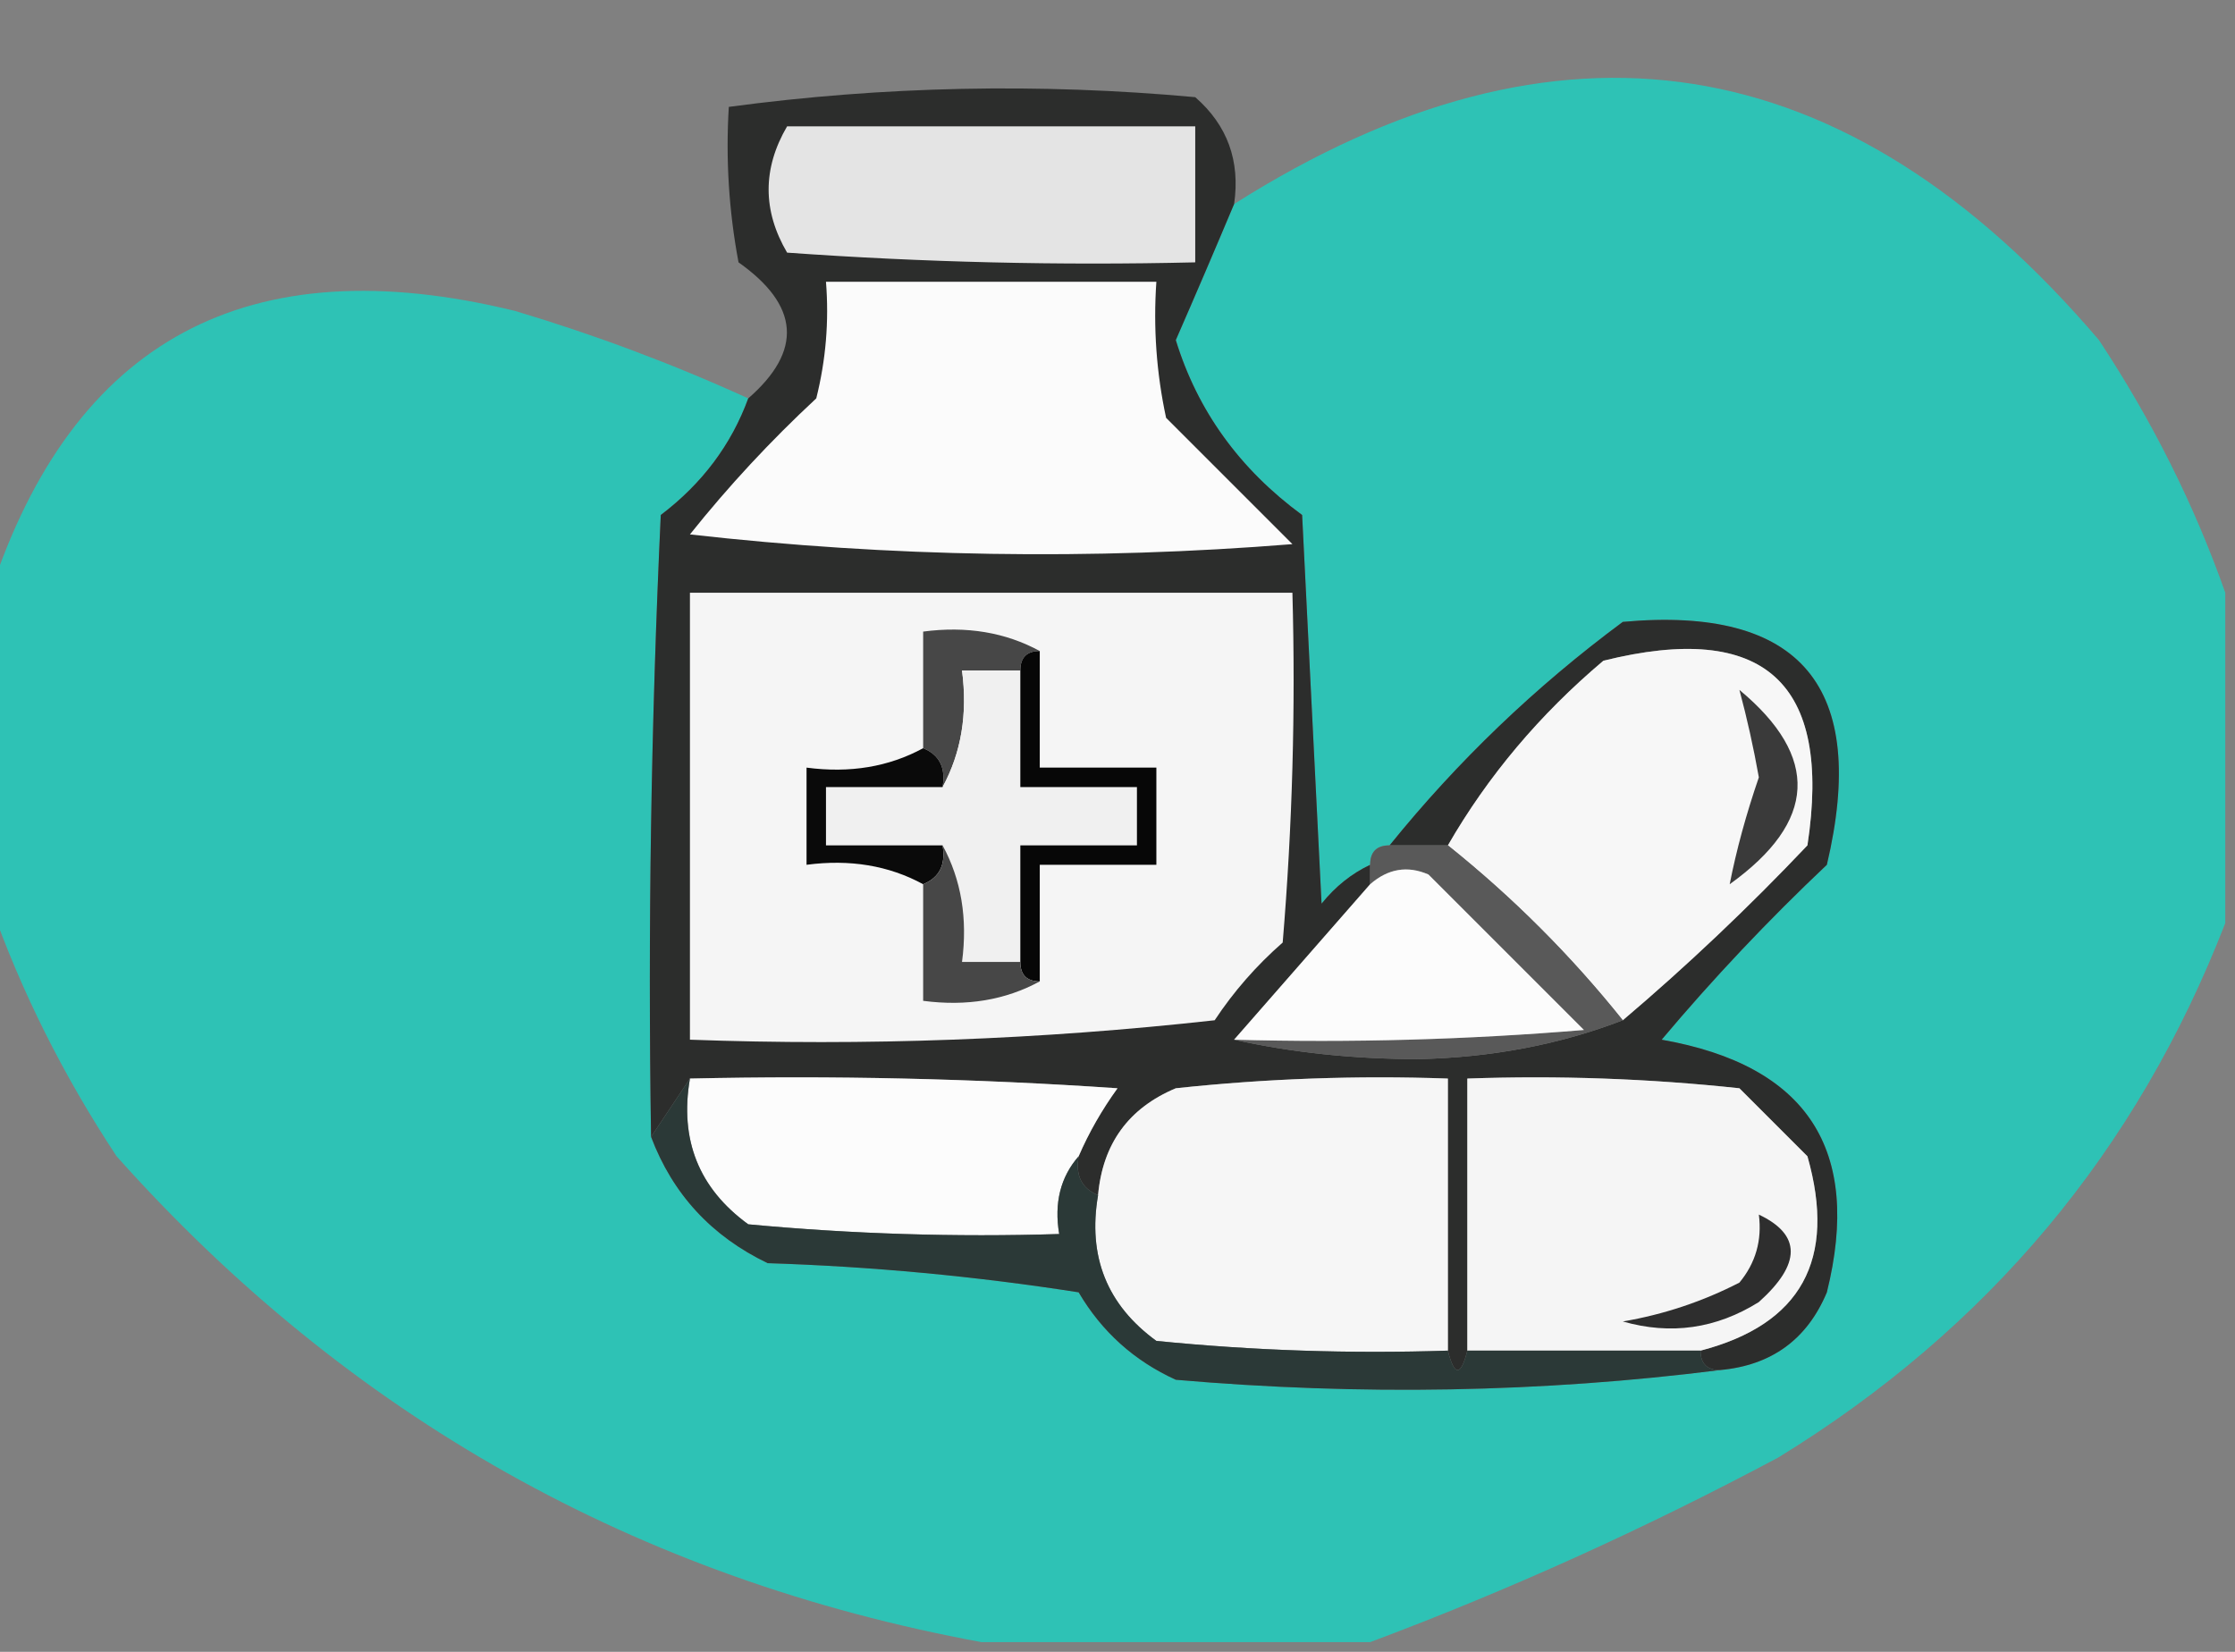 <?xml version="1.0" encoding="UTF-8"?>
<!DOCTYPE svg PUBLIC "-//W3C//DTD SVG 1.1//EN" "http://www.w3.org/Graphics/SVG/1.1/DTD/svg11.dtd">
<svg xmlns="http://www.w3.org/2000/svg" version="1.1" width="115px" height="85px" style="shape-rendering:geometricPrecision; text-rendering:geometricPrecision; image-rendering:optimizeQuality; fill-rule:evenodd; clip-rule:evenodd" xmlns:xlink="http://www.w3.org/1999/xlink">
<rect width="100%" height="100%" fill="#808080" stroke="none"/>
<g><path style="opacity:0.992" fill="#2ec2b5" d="M 114.5,30.5 C 114.5,36.167 114.5,41.833 114.5,47.5C 109.962,59.211 102.296,68.377 91.5,75C 84.608,78.674 77.608,81.841 70.5,84.5C 63.833,84.5 57.167,84.5 50.5,84.5C 32.795,81.232 17.962,72.899 6,59.5C 3.255,55.343 1.088,51.01 -0.5,46.5C -0.5,41.167 -0.5,35.833 -0.5,30.5C 3.775,17.472 12.775,12.639 26.5,16C 30.631,17.235 34.631,18.735 38.5,20.5C 37.627,22.886 36.127,24.886 34,26.5C 33.5,37.161 33.334,47.828 33.5,58.5C 34.614,61.449 36.614,63.615 39.5,65C 44.864,65.171 50.197,65.671 55.5,66.5C 56.693,68.527 58.36,70.027 60.5,71C 70.009,71.824 79.343,71.658 88.5,70.5C 91.148,70.261 92.982,68.928 94,66.5C 95.822,59.151 92.988,54.817 85.5,53.5C 88.15,50.349 90.984,47.349 94,44.5C 96.161,35.338 92.661,31.171 83.5,32C 78.998,35.336 74.998,39.169 71.5,43.5C 70.833,43.5 70.5,43.833 70.5,44.5C 69.542,44.953 68.708,45.62 68,46.5C 67.667,39.833 67.333,33.167 67,26.5C 63.786,24.14 61.619,21.14 60.5,17.5C 61.526,15.153 62.526,12.819 63.5,10.5C 80.18,-0.07 95.013,2.263 108,17.5C 110.74,21.647 112.907,25.98 114.5,30.5 Z"/></g>
<g><path style="opacity:1" fill="#2c2d2c" d="M 63.5,10.5 C 62.526,12.819 61.526,15.153 60.5,17.5C 61.619,21.14 63.786,24.14 67,26.5C 67.333,33.167 67.667,39.833 68,46.5C 68.708,45.62 69.542,44.953 70.5,44.5C 70.5,44.833 70.5,45.167 70.5,45.5C 68.167,48.167 65.833,50.833 63.5,53.5C 66.481,54.165 69.648,54.498 73,54.5C 76.762,54.415 80.262,53.748 83.5,52.5C 86.797,49.704 89.964,46.704 93,43.5C 94.275,35.109 90.775,31.943 82.5,34C 79.223,36.766 76.557,39.933 74.5,43.5C 73.5,43.5 72.5,43.5 71.5,43.5C 74.998,39.169 78.998,35.336 83.5,32C 92.661,31.171 96.161,35.338 94,44.5C 90.984,47.349 88.15,50.349 85.5,53.5C 92.988,54.817 95.822,59.151 94,66.5C 92.982,68.928 91.148,70.261 88.5,70.5C 87.833,70.5 87.5,70.167 87.5,69.5C 92.678,68.151 94.512,64.818 93,59.5C 91.833,58.333 90.667,57.167 89.5,56C 84.845,55.501 80.178,55.334 75.5,55.5C 75.5,60.167 75.5,64.833 75.5,69.5C 75.167,70.833 74.833,70.833 74.5,69.5C 74.5,64.833 74.5,60.167 74.5,55.5C 69.822,55.334 65.155,55.501 60.5,56C 58.072,57.018 56.739,58.852 56.5,61.5C 55.662,61.158 55.328,60.492 55.5,59.5C 56.028,58.279 56.695,57.113 57.5,56C 50.174,55.5 42.841,55.334 35.5,55.5C 34.833,56.5 34.167,57.5 33.5,58.5C 33.334,47.828 33.5,37.161 34,26.5C 36.127,24.886 37.627,22.886 38.5,20.5C 41.31,18.053 41.144,15.72 38,13.5C 37.503,10.854 37.336,8.187 37.5,5.5C 45.465,4.431 53.465,4.264 61.5,5C 63.155,6.444 63.822,8.278 63.5,10.5 Z"/></g>
<g><path style="opacity:1" fill="#fbfbfb" d="M 42.5,14.5 C 48.167,14.5 53.833,14.5 59.5,14.5C 59.337,16.857 59.503,19.19 60,21.5C 62.167,23.667 64.333,25.833 66.5,28C 56.151,28.832 45.817,28.666 35.5,27.5C 37.483,25.016 39.65,22.683 42,20.5C 42.495,18.527 42.662,16.527 42.5,14.5 Z"/></g>
<g><path style="opacity:1" fill="#e4e4e4" d="M 40.5,6.5 C 47.5,6.5 54.5,6.5 61.5,6.5C 61.5,8.833 61.5,11.167 61.5,13.5C 54.492,13.666 47.492,13.5 40.5,13C 39.232,10.837 39.232,8.67 40.5,6.5 Z"/></g>
<g><path style="opacity:1" fill="#f5f5f5" d="M 35.5,30.5 C 45.833,30.5 56.167,30.5 66.5,30.5C 66.666,36.509 66.499,42.509 66,48.5C 64.647,49.685 63.48,51.019 62.5,52.5C 53.525,53.498 44.525,53.831 35.5,53.5C 35.5,45.833 35.5,38.167 35.5,30.5 Z"/></g>
<g><path style="opacity:1" fill="#474747" d="M 53.5,33.5 C 52.833,33.5 52.5,33.833 52.5,34.5C 51.5,34.5 50.5,34.5 49.5,34.5C 49.795,36.735 49.461,38.735 48.5,40.5C 48.672,39.508 48.338,38.842 47.5,38.5C 47.5,36.5 47.5,34.5 47.5,32.5C 49.735,32.205 51.735,32.539 53.5,33.5 Z"/></g>
<g><path style="opacity:1" fill="#f7f7f7" d="M 83.5,52.5 C 80.833,49.167 77.833,46.167 74.5,43.5C 76.557,39.933 79.223,36.766 82.5,34C 90.775,31.943 94.275,35.109 93,43.5C 89.964,46.704 86.797,49.704 83.5,52.5 Z"/></g>
<g><path style="opacity:1" fill="#f0f0f0" d="M 52.5,34.5 C 52.5,36.5 52.5,38.5 52.5,40.5C 54.5,40.5 56.5,40.5 58.5,40.5C 58.5,41.5 58.5,42.5 58.5,43.5C 56.5,43.5 54.5,43.5 52.5,43.5C 52.5,45.5 52.5,47.5 52.5,49.5C 51.5,49.5 50.5,49.5 49.5,49.5C 49.795,47.265 49.461,45.265 48.5,43.5C 46.5,43.5 44.5,43.5 42.5,43.5C 42.5,42.5 42.5,41.5 42.5,40.5C 44.5,40.5 46.5,40.5 48.5,40.5C 49.461,38.735 49.795,36.735 49.5,34.5C 50.5,34.5 51.5,34.5 52.5,34.5 Z"/></g>
<g><path style="opacity:1" fill="#3a3a3a" d="M 89.5,35.5 C 93.649,38.948 93.483,42.281 89,45.5C 89.344,43.742 89.844,41.909 90.5,40C 90.227,38.467 89.894,36.967 89.5,35.5 Z"/></g>
<g><path style="opacity:1" fill="#0a0a0a" d="M 47.5,38.5 C 48.338,38.842 48.672,39.508 48.5,40.5C 46.5,40.5 44.5,40.5 42.5,40.5C 42.5,41.5 42.5,42.5 42.5,43.5C 44.5,43.5 46.5,43.5 48.5,43.5C 48.672,44.492 48.338,45.158 47.5,45.5C 45.735,44.539 43.735,44.205 41.5,44.5C 41.5,42.833 41.5,41.167 41.5,39.5C 43.735,39.795 45.735,39.461 47.5,38.5 Z"/></g>
<g><path style="opacity:1" fill="#070707" d="M 53.5,33.5 C 53.5,35.5 53.5,37.5 53.5,39.5C 55.5,39.5 57.5,39.5 59.5,39.5C 59.5,41.167 59.5,42.833 59.5,44.5C 57.5,44.5 55.5,44.5 53.5,44.5C 53.5,46.5 53.5,48.5 53.5,50.5C 52.833,50.5 52.5,50.167 52.5,49.5C 52.5,47.5 52.5,45.5 52.5,43.5C 54.5,43.5 56.5,43.5 58.5,43.5C 58.5,42.5 58.5,41.5 58.5,40.5C 56.5,40.5 54.5,40.5 52.5,40.5C 52.5,38.5 52.5,36.5 52.5,34.5C 52.5,33.833 52.833,33.5 53.5,33.5 Z"/></g>
<g><path style="opacity:1" fill="#595959" d="M 71.5,43.5 C 72.5,43.5 73.5,43.5 74.5,43.5C 77.833,46.167 80.833,49.167 83.5,52.5C 80.262,53.748 76.762,54.415 73,54.5C 69.648,54.498 66.481,54.165 63.5,53.5C 69.509,53.666 75.509,53.499 81.5,53C 78.833,50.333 76.167,47.667 73.5,45C 72.423,44.53 71.423,44.697 70.5,45.5C 70.5,45.167 70.5,44.833 70.5,44.5C 70.5,43.833 70.833,43.5 71.5,43.5 Z"/></g>
<g><path style="opacity:1" fill="#fcfcfc" d="M 63.5,53.5 C 65.833,50.833 68.167,48.167 70.5,45.5C 71.423,44.697 72.423,44.53 73.5,45C 76.167,47.667 78.833,50.333 81.5,53C 75.509,53.499 69.509,53.666 63.5,53.5 Z"/></g>
<g><path style="opacity:1" fill="#474747" d="M 48.5,43.5 C 49.461,45.265 49.795,47.265 49.5,49.5C 50.5,49.5 51.5,49.5 52.5,49.5C 52.5,50.167 52.833,50.5 53.5,50.5C 51.735,51.461 49.735,51.795 47.5,51.5C 47.5,49.5 47.5,47.5 47.5,45.5C 48.338,45.158 48.672,44.492 48.5,43.5 Z"/></g>
<g><path style="opacity:1" fill="#fcfcfc" d="M 35.5,55.5 C 42.841,55.334 50.174,55.5 57.5,56C 56.695,57.113 56.028,58.279 55.5,59.5C 54.566,60.568 54.232,61.901 54.5,63.5C 49.156,63.666 43.823,63.499 38.5,63C 35.959,61.152 34.959,58.652 35.5,55.5 Z"/></g>
<g><path style="opacity:1" fill="#f6f6f6" d="M 74.5,69.5 C 69.489,69.666 64.489,69.499 59.5,69C 56.959,67.152 55.959,64.652 56.5,61.5C 56.739,58.852 58.072,57.018 60.5,56C 65.155,55.501 69.822,55.334 74.5,55.5C 74.5,60.167 74.5,64.833 74.5,69.5 Z"/></g>
<g><path style="opacity:1" fill="#f5f5f5" d="M 87.5,69.5 C 83.5,69.5 79.5,69.5 75.5,69.5C 75.5,64.833 75.5,60.167 75.5,55.5C 80.178,55.334 84.845,55.501 89.5,56C 90.667,57.167 91.833,58.333 93,59.5C 94.512,64.818 92.678,68.151 87.5,69.5 Z"/></g>
<g><path style="opacity:1" fill="#2b3937" d="M 35.5,55.5 C 34.959,58.652 35.959,61.152 38.5,63C 43.823,63.499 49.156,63.666 54.5,63.5C 54.232,61.901 54.566,60.568 55.5,59.5C 55.328,60.492 55.662,61.158 56.5,61.5C 55.959,64.652 56.959,67.152 59.5,69C 64.489,69.499 69.489,69.666 74.5,69.5C 74.833,70.833 75.167,70.833 75.5,69.5C 79.5,69.5 83.5,69.5 87.5,69.5C 87.5,70.167 87.833,70.5 88.5,70.5C 79.343,71.658 70.009,71.824 60.5,71C 58.36,70.027 56.693,68.527 55.5,66.5C 50.197,65.671 44.864,65.171 39.5,65C 36.614,63.615 34.614,61.449 33.5,58.5C 34.167,57.5 34.833,56.5 35.5,55.5 Z"/></g>
<g><path style="opacity:1" fill="#2e2e2e" d="M 90.5,62.5 C 92.688,63.536 92.688,65.036 90.5,67C 88.305,68.373 85.971,68.706 83.5,68C 85.608,67.64 87.608,66.973 89.5,66C 90.337,64.989 90.67,63.822 90.5,62.5 Z"/></g>
</svg>
